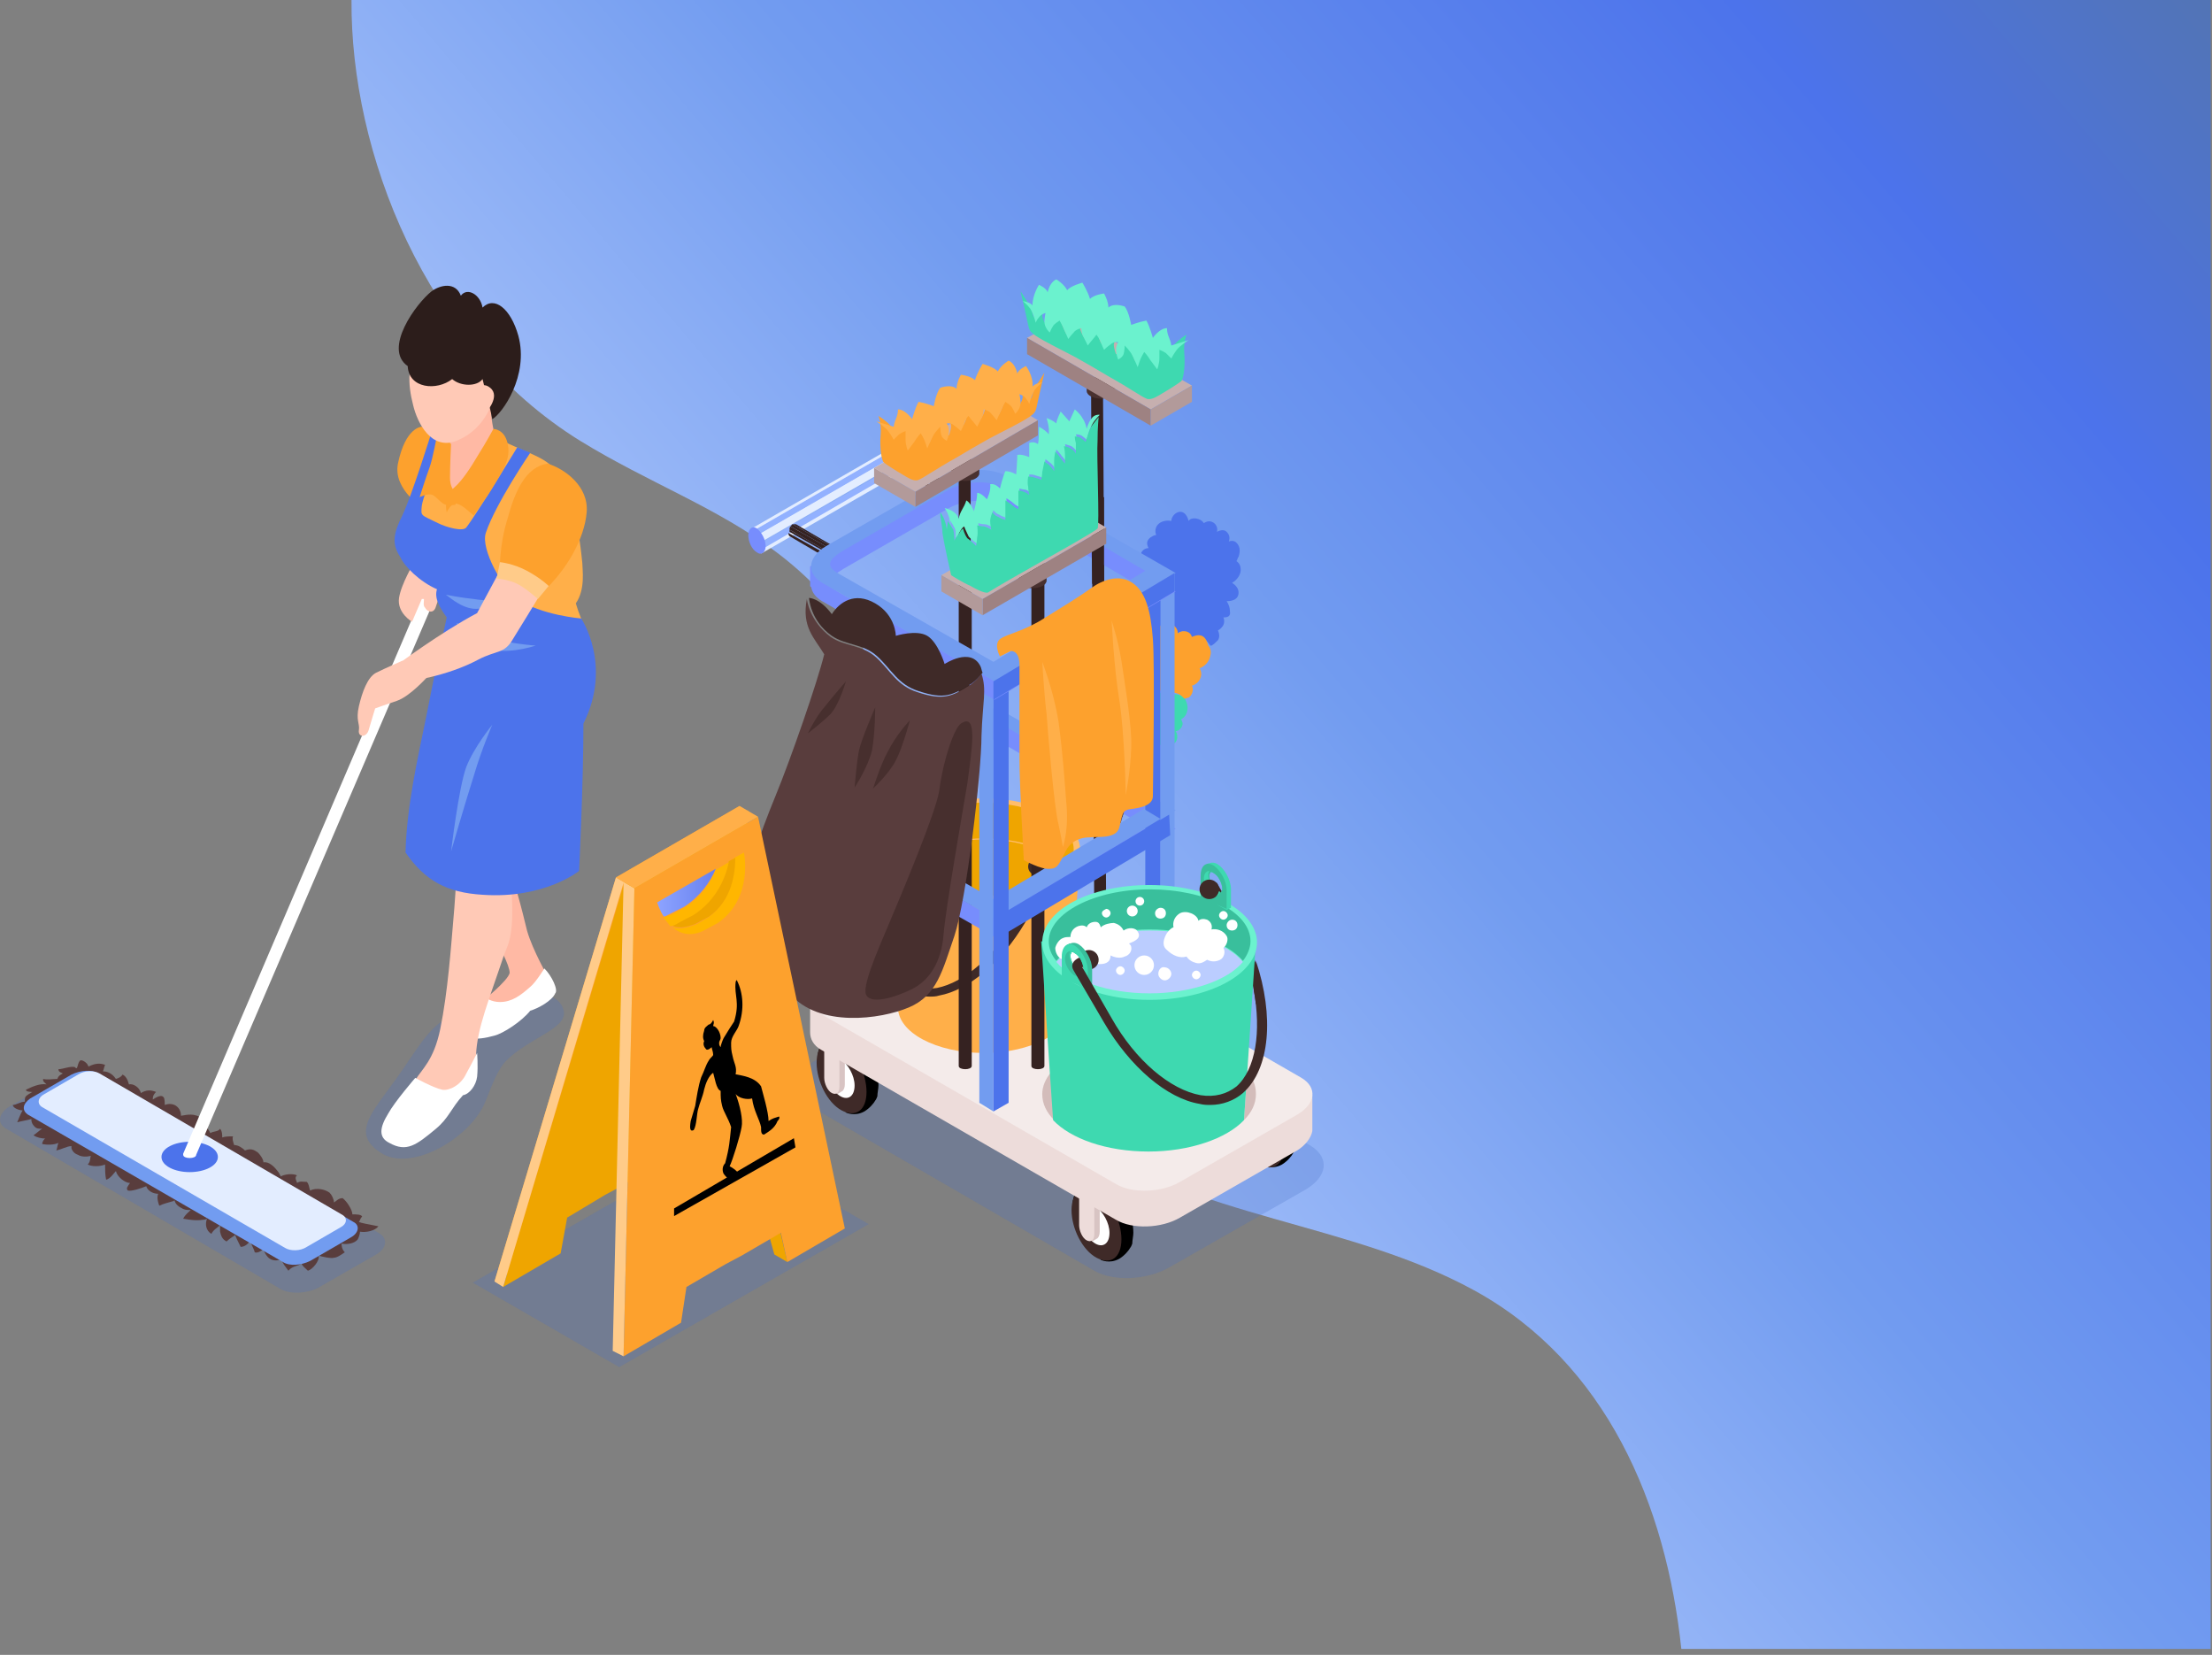 <svg width="365" height="273" viewBox="0 0 365 273" fill="none" xmlns="http://www.w3.org/2000/svg">
<rect x="0" y="0" width="365" height="273" fill="#808080" stroke="none"/>
<path d="M364.778 272.018H277.435C274.929 248.248 265.085 224.835 243.249 212.861C222.666 201.601 197.608 201.065 178.099 187.66C169.866 182.12 163.244 174.256 158.948 165.32C153.4 153.882 154.474 141.728 151.431 129.754C141.229 89.005 118.14 86.502 95.767 72.741C69.994 56.834 57.823 25.021 58.002 2.66473e-06H364.778V272.018Z" fill="url(#paint0_linear)"/>
<g opacity="0.5">
<path opacity="0.5" d="M1.051 186.212L46.334 212.663C47.944 213.557 50.629 213.378 52.419 212.484L62.084 206.944C63.874 205.871 64.053 204.263 62.442 203.369L17.16 176.918C15.549 176.025 12.864 176.203 11.074 177.097L1.409 182.637C-0.202 183.71 -0.56 185.318 1.051 186.212Z" fill="#476FC7"/>
<path opacity="0.5" d="M75.329 167.088C70.854 169.054 69.422 172.271 65.485 177.812C61.547 183.352 57.788 186.927 62.8 190.144C67.811 193.54 77.835 187.642 80.161 181.565C81.235 178.884 82.13 176.382 83.562 174.952C87.321 171.199 93.406 169.769 93.048 166.91C92.511 163.871 88.752 163.693 85.889 163.871C83.204 164.229 78.013 165.837 75.329 167.088Z" fill="#476FC7"/>
<path opacity="0.5" d="M133.319 182.28L180.571 209.625C183.613 211.412 189.162 211.233 192.921 209.088L215.472 196.22C219.052 194.076 219.41 191.037 216.367 189.071L169.116 161.727C166.073 159.939 160.525 160.118 156.766 162.263L134.214 175.131C130.635 177.276 130.277 180.493 133.319 182.28Z" fill="#476FC7"/>
<path opacity="0.5" d="M143.342 201.94L102.176 225.531L78.013 211.591L119.179 187.999L143.342 201.94Z" fill="#476FC7"/>
</g>
<path d="M187.015 203.369C187.015 200.331 185.225 196.756 182.898 195.505C182.361 195.148 181.645 194.969 181.108 194.969C180.75 194.969 179.676 194.969 178.424 195.684C177.171 196.399 176.992 198.365 176.992 198.365L181.645 207.837C181.645 207.837 183.077 208.552 184.688 207.659C185.583 207.122 186.299 206.229 186.478 205.871C186.657 205.693 186.836 205.157 186.836 205.157C186.836 204.62 187.015 203.905 187.015 203.369Z" fill="black"/>
<path d="M176.812 199.616C176.812 202.654 178.602 206.229 180.929 207.48C183.256 208.731 185.046 207.48 185.046 204.442C185.046 201.403 183.256 197.829 180.929 196.578C178.781 195.327 176.812 196.578 176.812 199.616Z" fill="#3F2A28"/>
<path d="M178.423 200.867C178.423 202.476 179.497 204.442 180.75 205.156C182.003 205.871 183.077 205.156 183.077 203.369C183.077 201.761 182.003 199.795 180.75 199.08C179.497 198.365 178.423 199.259 178.423 200.867Z" fill="white"/>
<path d="M178.781 195.327H181.466V203.191C181.466 203.727 181.287 204.084 181.108 204.263L180.213 204.799L179.318 203.905L179.497 203.727C179.139 203.191 178.781 202.476 178.781 201.761V195.327Z" fill="#D8C4C3"/>
<path d="M180.571 195.327V203.548C180.571 204.62 180.034 204.978 179.318 204.62C178.602 204.263 178.065 203.012 178.065 202.118V195.505H180.571V195.327Z" fill="#EDDCDA"/>
<path d="M144.953 179.063C144.953 176.025 143.163 172.45 140.837 171.199C140.3 170.841 139.584 170.663 139.047 170.663C138.689 170.663 137.615 170.663 136.362 171.378C135.109 172.093 134.93 174.059 134.93 174.059L139.584 183.531C139.584 183.531 141.016 184.246 142.626 183.352C143.521 182.816 144.237 181.922 144.416 181.565C144.595 181.386 144.774 180.85 144.774 180.85C144.774 180.314 144.953 179.599 144.953 179.063Z" fill="black"/>
<path d="M134.751 175.31C134.751 178.348 136.541 181.922 138.868 183.173C141.195 184.425 142.985 183.173 142.985 180.135C142.985 177.097 141.195 173.522 138.868 172.271C136.541 170.842 134.751 172.271 134.751 175.31Z" fill="#3F2A28"/>
<path d="M136.362 176.561C136.362 178.169 137.436 180.135 138.689 180.85C139.942 181.565 141.016 180.85 141.016 179.063C141.016 177.454 139.942 175.488 138.689 174.773C137.436 174.059 136.362 174.952 136.362 176.561Z" fill="white"/>
<path d="M136.72 171.02H139.405V178.884C139.405 179.42 139.226 179.778 139.047 179.956L138.152 180.493L137.257 179.599L137.436 179.42C137.078 178.884 136.72 178.169 136.72 177.454V171.02V171.02Z" fill="#D8C4C3"/>
<path d="M138.51 171.02V179.242C138.51 180.314 137.973 180.671 137.257 180.314C136.541 179.956 136.004 178.705 136.004 177.812V171.199H138.51V171.02Z" fill="#EDDCDA"/>
<path d="M213.862 187.82C213.862 184.782 212.072 181.208 209.745 179.956C209.208 179.599 208.492 179.42 207.955 179.42C207.598 179.42 206.524 179.42 205.271 180.135C204.018 180.85 203.839 182.816 203.839 182.816L208.492 192.288C208.492 192.288 209.924 193.003 211.535 192.11C212.43 191.574 213.146 190.68 213.325 190.322C213.504 190.144 213.683 189.608 213.683 189.608C213.683 189.071 213.862 188.535 213.862 187.82Z" fill="black"/>
<path d="M203.66 184.246C203.66 187.284 205.45 190.859 207.777 192.11C210.104 193.361 211.893 192.11 211.893 189.071C211.893 186.033 210.104 182.459 207.777 181.207C205.45 179.778 203.66 181.207 203.66 184.246Z" fill="#3F2A28"/>
<path d="M205.271 185.318C205.271 186.927 206.345 188.893 207.598 189.608C208.851 190.322 209.925 189.608 209.925 187.82C209.925 186.212 208.851 184.246 207.598 183.531C206.166 182.995 205.271 183.71 205.271 185.318Z" fill="white"/>
<path d="M205.629 179.778H208.314V187.642C208.314 188.178 208.135 188.535 207.956 188.714L207.061 189.25L206.166 188.356L206.345 188.178C205.987 187.642 205.629 186.927 205.629 186.212V179.778Z" fill="#D8C4C3"/>
<path d="M207.419 179.778V187.999C207.419 189.071 206.882 189.429 206.166 189.071C205.45 188.714 204.913 187.463 204.913 186.569V179.956H207.419V179.778Z" fill="#EDDCDA"/>
<path d="M141.016 164.229L155.514 155.829C158.556 154.041 163.389 153.863 166.074 155.471L209.924 180.85V180.671H216.547V186.569C216.368 187.642 215.473 188.893 214.041 189.786L194.711 200.867C191.668 202.654 186.836 202.833 184.151 201.225L135.468 173.165C134.215 172.45 133.678 171.378 133.678 170.305V164.586L141.016 164.229Z" fill="#EDDCDA"/>
<path d="M135.467 167.267L184.151 195.327C186.835 196.935 191.668 196.757 194.711 194.969L214.041 183.888C217.083 182.101 217.441 179.42 214.757 177.812L166.073 149.752C163.389 148.144 158.556 148.322 155.513 150.109L136.183 161.19C133.141 162.978 132.783 165.837 135.467 167.267Z" fill="#F4EBEA"/>
<path d="M124.013 87.199L151.576 71.292C151.934 71.113 152.292 71.113 152.65 71.292L124.192 87.735L124.013 87.199Z" fill="#E3EDFF"/>
<path d="M153.903 73.079L125.087 89.701L124.55 88.45L153.366 71.828C153.545 72.365 153.724 72.722 153.903 73.079Z" fill="#E3EDFF"/>
<path d="M153.545 75.224L125.624 91.309L125.266 90.594L153.903 74.152C153.903 74.688 153.724 75.045 153.545 75.224Z" fill="#E3EDFF"/>
<path d="M154.082 74.152L125.444 90.773L125.086 89.879L153.903 73.258C153.903 73.437 154.082 73.794 154.082 74.152Z" fill="#92B1FF"/>
<path d="M152.471 71.292C152.829 71.471 153.008 71.649 153.187 72.007L124.371 88.628L124.013 87.735L152.471 71.292Z" fill="#92B1FF"/>
<path d="M126.339 90.058C126.339 91.13 125.623 91.667 124.907 91.13C124.013 90.594 123.476 89.343 123.476 88.271C123.476 87.199 124.192 86.662 124.907 87.199C125.623 87.735 126.339 88.986 126.339 90.058Z" fill="#778DFD"/>
<path d="M138.689 90.773C135.288 88.807 131.35 86.484 131.35 86.484C131.171 86.484 130.992 86.484 130.813 86.484L138.689 90.952V90.773V90.773Z" fill="#352221"/>
<path d="M138.689 91.488L130.455 86.841C130.276 87.02 130.276 87.199 130.276 87.377L138.689 92.203V91.488V91.488Z" fill="#352221"/>
<path d="M138.689 92.739L130.098 87.913C130.098 88.092 130.098 88.271 130.277 88.45L138.51 93.275V92.739H138.689Z" fill="#352221"/>
<path d="M138.689 92.203L130.276 87.377C130.276 87.556 130.276 87.735 130.276 87.735L138.867 92.56V92.203H138.689Z" fill="#352221"/>
<path d="M138.689 90.952L130.814 86.484C130.635 86.484 130.635 86.662 130.456 86.841L138.689 91.488V90.952V90.952Z" fill="#352221"/>
<path d="M156.766 79.871C153.365 77.905 149.428 75.582 149.428 75.582C149.249 75.582 149.07 75.582 148.891 75.582L156.766 80.05V79.871Z" fill="#352221"/>
<path d="M156.766 80.586L148.533 75.939C148.354 76.118 148.354 76.296 148.354 76.475L156.766 81.301V80.586Z" fill="#352221"/>
<path d="M156.766 81.837L148.175 77.011C148.175 77.19 148.175 77.369 148.354 77.547L156.587 82.373V81.837H156.766Z" fill="#352221"/>
<path d="M156.766 81.301L148.354 76.475C148.354 76.654 148.354 76.832 148.354 76.832L156.945 81.658V81.301H156.766Z" fill="#352221"/>
<path d="M156.766 80.05L148.891 75.582C148.712 75.582 148.712 75.76 148.533 75.939L156.766 80.586V80.05Z" fill="#352221"/>
<path d="M189.136 121.135L187.416 120.641L181.274 141.938L182.995 142.433L189.136 121.135Z" fill="#593D3D"/>
<path d="M193.279 114.543C193.1 113.65 191.847 113.65 191.131 114.722C191.489 113.65 191.847 112.22 190.594 111.862C189.878 111.684 189.341 112.22 188.804 112.577C188.625 112.22 188.446 112.041 188.088 111.862C187.73 111.862 187.372 112.22 187.193 112.577C187.014 111.862 186.477 111.148 185.94 110.969C185.045 110.79 184.687 111.326 184.508 112.041C184.329 111.862 183.971 111.684 183.434 111.684C182.898 111.684 182.182 111.862 181.824 112.399C181.108 113.471 182.361 114.543 183.077 115.258C182.719 115.794 182.54 116.509 182.898 117.224C182.182 117.224 181.645 117.76 181.645 118.475C181.645 119.548 182.54 120.263 183.434 120.441C182.719 120.799 182.182 121.156 182.719 121.871C183.255 122.586 184.329 122.407 185.045 122.228C184.866 123.122 184.866 124.016 185.94 124.016C186.656 124.016 187.551 123.301 188.088 122.586C188.446 123.301 189.162 123.658 189.878 123.48C190.415 123.301 190.773 122.943 190.773 122.586C191.847 123.122 193.1 123.48 193.994 122.407C194.352 121.871 194.352 121.156 193.994 120.62C194.352 120.62 194.889 120.263 195.068 119.726C195.247 119.369 195.068 119.011 194.889 118.654C195.605 118.297 195.963 117.582 195.963 116.688C195.963 116.331 195.784 115.794 195.605 115.437C195.605 115.079 194.71 114.365 193.279 114.543Z" fill="#3ED9B0"/>
<path d="M204.017 89.522C203.659 89.165 203.122 89.165 202.764 89.343C202.943 88.807 202.943 88.271 202.407 87.735C202.049 87.377 201.512 87.377 200.796 87.735C201.154 86.662 199.901 85.411 198.648 86.305C198.111 85.411 196.5 85.233 196.142 85.948C195.426 83.267 193.278 84.696 193.278 85.948C192.562 85.769 191.489 85.948 190.952 86.662C190.594 87.198 190.594 87.735 190.773 88.271C190.415 88.271 190.236 88.45 189.878 88.628C189.162 89.165 189.162 89.701 189.52 90.416C188.983 90.416 188.446 90.773 188.267 91.309C187.909 92.024 188.267 92.739 188.625 93.275C188.446 93.454 188.267 93.633 188.088 93.811C187.73 94.347 187.909 94.884 188.088 95.42C187.73 95.42 187.193 95.599 186.835 95.777C186.119 96.492 186.298 97.564 186.656 98.279C186.119 98.279 185.582 98.637 185.403 99.173C185.045 99.888 185.403 100.603 185.761 101.318C186.298 101.675 186.835 102.033 187.014 102.569C187.372 102.211 187.73 101.854 188.267 102.033C188.983 102.033 189.341 102.569 189.699 103.105C189.878 102.926 190.236 102.748 190.594 102.748C190.952 102.748 191.131 103.105 191.31 103.462C192.026 102.926 192.741 102.926 193.636 103.462C193.994 103.82 194.173 104.177 194.173 104.714C194.531 103.999 196.142 103.82 196.5 105.25C198.111 104.535 198.827 105.25 199.722 106.501H199.901C200.259 106.322 200.617 105.965 200.975 105.607C201.333 105.071 201.154 104.356 200.975 103.999C201.333 103.82 201.691 103.462 201.87 103.105C202.049 102.748 202.049 102.211 201.87 101.854C202.586 101.854 203.122 101.675 202.943 100.782C202.943 100.245 202.764 99.709 202.407 99.173C203.48 99.173 204.375 98.816 204.375 97.743C204.375 97.028 203.838 96.492 203.301 96.135C204.017 95.777 204.733 94.884 204.733 93.99C204.733 93.454 204.554 92.918 204.017 92.56C204.196 92.382 204.196 92.024 204.375 91.845C204.733 90.773 204.554 90.058 204.017 89.522Z" fill="#4C73EB"/>
<path d="M196.679 105.071C196.321 103.82 194.71 103.999 194.352 104.535C194.352 103.999 194.173 103.641 193.816 103.284C193.1 102.748 192.205 102.748 191.489 103.284C191.31 102.926 191.131 102.748 190.773 102.569C190.415 102.569 190.057 102.569 189.878 102.926C189.52 102.39 189.162 102.033 188.446 101.854C187.909 101.854 187.372 102.033 187.193 102.39C186.835 102.033 186.298 101.496 185.94 101.139C185.403 101.139 184.866 101.496 184.687 102.033C184.329 102.748 184.508 103.462 185.045 103.999C184.687 104.356 184.329 104.714 184.329 105.428C184.329 105.786 184.687 106.322 184.866 106.501C184.329 106.501 183.793 106.679 183.435 107.216C183.077 107.931 183.614 108.824 184.15 109.539C183.614 109.539 183.256 109.539 183.077 110.075C182.898 110.611 183.077 111.148 183.256 111.505C183.256 111.505 183.256 111.505 183.077 111.505C183.435 111.505 183.792 111.684 184.15 111.862C184.329 111.148 184.687 110.611 185.582 110.79C186.119 110.969 186.656 111.684 186.835 112.399C187.014 112.041 187.193 111.684 187.73 111.684C188.088 111.684 188.267 112.041 188.446 112.399C188.983 111.862 189.699 111.505 190.236 111.684C191.489 111.862 191.131 113.471 190.773 114.543C191.489 113.471 192.921 113.471 192.921 114.365C194.352 114.007 195.068 114.901 195.426 115.258C195.605 115.258 195.963 115.08 196.142 115.08C196.679 114.722 197.037 113.828 196.679 113.114C197.932 112.756 198.648 111.326 197.932 110.254C198.827 109.897 199.543 109.182 199.722 108.109C199.901 107.573 199.722 106.858 199.364 106.501C199.006 105.071 198.29 104.356 196.679 105.071Z" fill="#FDA12D"/>
<path d="M145.311 148.68C145.669 149.037 146.027 149.216 146.385 149.573C146.922 145.463 148.354 140.995 150.859 136.705L153.544 132.058C153.186 131.701 152.649 131.522 152.291 131.522L149.607 135.99C147.28 140.101 145.848 144.39 145.311 148.68C145.311 148.68 145.311 148.501 145.311 148.68Z" fill="#3F2A28"/>
<path d="M146.385 140.101L147.638 159.403L148.175 166.552C150.859 169.233 156.229 171.199 162.314 171.199C168.579 171.199 173.948 169.233 176.454 166.552L176.991 159.403L178.244 140.101H146.385Z" fill="#FFAF49"/>
<path d="M162.314 131.701C153.544 131.701 146.385 135.454 146.385 140.101C146.385 144.748 153.544 148.501 162.314 148.501C171.084 148.501 178.244 144.748 178.244 140.101C178.065 135.454 171.084 131.701 162.314 131.701Z" fill="#FFBD69"/>
<path d="M162.314 138.314C168.579 138.314 173.948 140.28 176.096 142.96C176.812 142.067 177.17 140.995 177.17 140.101C177.17 135.812 170.368 132.416 162.135 132.416C153.902 132.416 147.101 135.812 147.101 140.101C147.101 141.173 147.459 142.067 148.174 142.96C150.68 140.28 156.05 138.314 162.314 138.314Z" fill="#EFA500"/>
<path d="M162.314 147.786C168.579 147.786 173.948 145.82 176.096 143.139C173.769 140.458 168.4 138.492 162.314 138.492C156.05 138.492 150.681 140.458 148.533 143.139C150.681 145.82 156.05 147.786 162.314 147.786Z" fill="#EFA500"/>
<path d="M162.314 158.688C154.439 158.688 148.175 162.084 148.175 166.195C148.175 170.305 154.439 173.701 162.314 173.701C170.19 173.701 176.454 170.305 176.454 166.195C176.454 162.084 170.011 158.688 162.314 158.688Z" fill="#FFAF49"/>
<path d="M171.085 144.39C171.875 144.39 172.517 143.75 172.517 142.96C172.517 142.171 171.875 141.531 171.085 141.531C170.294 141.531 169.653 142.171 169.653 142.96C169.653 143.75 170.294 144.39 171.085 144.39Z" fill="#3F2A28"/>
<path d="M174.485 140.637L173.949 140.28C173.949 140.28 173.949 140.28 173.77 140.28C173.412 140.101 173.054 140.101 172.517 140.458C171.443 140.995 170.548 142.603 170.548 144.033V146.714L171.264 147.071C171.622 146.714 174.485 145.641 174.485 144.212V141.709C174.485 141.352 174.485 141.173 174.306 140.995L174.485 140.637ZM172.696 144.569C172.517 144.748 172.338 144.748 172.159 144.748C172.159 144.569 172.159 144.39 172.159 144.212C172.159 143.318 172.696 142.246 173.412 141.709C173.591 141.531 173.77 141.531 173.949 141.531C173.949 141.709 173.949 141.888 173.949 142.067C173.949 142.96 173.412 144.033 172.696 144.569Z" fill="#FFBD69"/>
<path d="M173.232 140.816C172.159 141.352 171.264 142.96 171.264 144.39V147.071L175.022 145.463V142.246C175.201 140.816 174.306 140.101 173.232 140.816ZM172.696 144.569C172.517 144.748 172.338 144.748 172.159 144.748C172.159 144.569 172.159 144.39 172.159 144.212C172.159 143.318 172.696 142.246 173.411 141.709C173.59 141.531 173.769 141.531 173.948 141.531C173.948 141.709 173.948 141.888 173.948 142.067C173.948 142.96 173.411 144.033 172.696 144.569Z" fill="#FFAF49"/>
<path d="M173.769 141.531C173.769 141.709 173.769 141.888 173.769 142.067C173.769 142.961 173.232 144.033 172.516 144.569C172.337 144.748 172.158 144.748 171.979 144.748C172.158 145.284 172.695 145.463 173.232 145.284C173.948 144.926 174.485 143.854 174.485 142.782C174.664 141.888 174.306 141.531 173.769 141.531Z" fill="#FFBD69"/>
<path d="M153.902 128.841L153.365 128.484C153.365 128.484 153.365 128.484 153.187 128.484C152.829 128.305 152.471 128.305 151.934 128.663C150.86 129.199 149.965 130.807 149.965 132.237V134.918L150.681 135.275C151.039 134.918 153.902 133.846 153.902 132.416V129.914C153.902 129.556 153.902 129.377 153.723 129.199L153.902 128.841ZM152.113 132.594C151.934 132.773 151.755 132.773 151.576 132.773C151.576 132.594 151.576 132.416 151.576 132.237C151.576 131.343 152.113 130.271 152.829 129.735C153.008 129.556 153.187 129.556 153.365 129.556C153.365 129.735 153.365 129.914 153.365 130.092C153.365 131.165 152.829 132.237 152.113 132.594Z" fill="#FFBD69"/>
<path d="M152.649 128.841C151.576 129.377 150.681 130.986 150.681 132.416V135.097L154.439 133.488V130.271C154.618 129.02 153.723 128.305 152.649 128.841ZM152.113 132.595C151.934 132.773 151.755 132.773 151.576 132.773C151.576 132.595 151.576 132.416 151.576 132.237C151.576 131.343 152.113 130.271 152.828 129.735C153.007 129.556 153.186 129.556 153.365 129.556C153.365 129.735 153.365 129.914 153.365 130.092C153.365 131.165 152.828 132.237 152.113 132.595Z" fill="#FFAF49"/>
<path d="M153.366 129.735C153.366 129.914 153.366 130.092 153.366 130.271C153.366 131.165 152.829 132.237 152.113 132.773C151.934 132.952 151.755 132.952 151.576 132.952C151.755 133.488 152.292 133.667 152.829 133.488C153.544 133.131 154.081 132.058 154.081 130.986C154.081 130.092 153.723 129.735 153.366 129.735Z" fill="#FFBD69"/>
<path d="M167.684 151.539C164.104 157.795 159.093 162.084 154.618 162.978C152.47 163.335 150.86 162.799 149.428 161.727C146.385 159.224 145.669 153.684 146.922 147.429C146.743 145.641 146.743 144.748 146.564 143.139C143.879 151.361 144.416 159.224 148.533 162.62C149.965 163.871 151.576 164.407 153.365 164.407C153.902 164.407 154.439 164.407 154.976 164.229C159.809 163.335 165.178 158.867 169.116 152.254L173.59 144.569C173.948 143.675 173.769 143.139 172.696 142.603C172.338 143.139 172.159 144.033 172.159 144.033L167.684 151.539Z" fill="#3F2A28"/>
<path d="M153.186 133.846C153.977 133.846 154.618 133.205 154.618 132.416C154.618 131.626 153.977 130.986 153.186 130.986C152.395 130.986 151.754 131.626 151.754 132.416C151.754 133.205 152.395 133.846 153.186 133.846Z" fill="#3F2A28"/>
<path d="M182.003 63.607H180.034L180.571 151.897H182.539L182.003 63.607Z" fill="#352221"/>
<path d="M158.198 91.309V175.846C158.198 176.203 158.735 176.382 159.272 176.382C159.809 176.382 160.346 176.203 160.346 175.846V91.309H158.198Z" fill="#352221"/>
<path d="M170.19 91.309V175.846C170.19 176.203 170.727 176.382 171.264 176.382C171.801 176.382 172.338 176.203 172.338 175.846V91.309H170.19Z" fill="#352221"/>
<path d="M133.677 132.773C133.677 132.773 133.677 135.633 133.677 135.99C133.677 136.169 135.288 137.063 135.288 137.063C135.288 137.063 134.393 134.918 136.004 133.846C137.615 132.773 153.365 123.48 155.692 122.407C158.019 121.156 161.956 119.905 165.536 121.692C169.295 123.48 188.625 135.097 188.625 135.097L189.52 132.773C189.52 132.773 166.968 119.548 164.641 118.475C162.314 117.582 159.451 118.118 157.124 119.011C154.797 119.905 133.677 132.773 133.677 132.773Z" fill="#778DFD"/>
<path d="M166.252 120.799C163.567 119.19 158.735 119.369 155.692 121.156L136.362 132.237C133.319 134.024 132.961 136.705 135.646 138.314L164.104 154.578L193.994 136.705L166.252 120.799ZM138.51 136.884C136.183 135.633 136.541 134.561 139.226 132.952L156.587 122.943C159.272 121.514 163.209 121.335 165.357 122.586L188.983 136.348L163.925 151.361L138.51 136.884Z" fill="#778DFD"/>
<path d="M166.252 117.76C163.567 116.152 158.735 116.331 155.692 118.118L136.362 129.199C133.319 130.986 132.961 133.667 135.646 135.275L164.104 151.539L193.994 133.667L166.252 117.76ZM138.51 133.846C136.183 132.595 136.541 131.522 139.226 129.914L156.587 119.905C159.272 118.475 163.209 118.297 165.357 119.548L188.983 133.309L163.925 148.322L138.51 133.846Z" fill="#729CF0"/>
<path d="M163.925 183.352L161.599 181.922V110.969L163.925 112.399V183.352Z" fill="#729CF0"/>
<path d="M163.926 183.352L166.432 181.922V110.969L163.926 112.399V183.352Z" fill="#4C73EB"/>
<path d="M191.489 167.267L188.983 165.837V94.526L191.489 95.956V167.267Z" fill="#4C73EB"/>
<path d="M191.489 167.267L193.816 165.837V94.526L191.489 95.956V167.267Z" fill="#729CF0"/>
<path d="M208.492 164.765C208.134 165.122 207.597 165.48 207.239 165.658C206.703 161.012 205.092 156.007 202.407 151.361L199.364 146.178C199.722 145.82 200.259 145.641 200.796 145.641L203.66 150.646C206.166 155.292 207.955 160.118 208.492 164.765Z" fill="#3F2A28"/>
<path d="M207.239 180.493C207.239 182.101 206.523 183.531 205.271 184.782L205.807 176.918C206.881 177.99 207.239 179.242 207.239 180.493Z" fill="#D3BCBA"/>
<path d="M173.411 176.918L173.948 184.782C172.695 183.531 171.979 182.101 171.979 180.493C171.979 179.242 172.516 177.99 173.411 176.918Z" fill="#D3BCBA"/>
<path d="M207.239 155.292L205.807 176.918L205.271 184.782C202.407 187.82 196.321 189.965 189.52 189.965C182.54 189.965 176.633 187.82 173.77 184.782L173.233 176.918L171.801 155.292H207.239Z" fill="#3ED9B0"/>
<path d="M189.699 145.999C199.543 145.999 207.418 150.288 207.418 155.471C207.418 160.654 199.543 164.944 189.699 164.944C179.855 164.944 171.979 160.654 171.979 155.471C171.979 150.11 179.855 145.999 189.699 145.999Z" fill="#6BF2CE"/>
<path d="M189.699 153.327C182.719 153.327 176.812 155.471 174.307 158.51C173.412 157.437 173.054 156.365 173.054 155.293C173.054 150.646 180.571 146.714 189.699 146.714C199.006 146.714 206.344 150.467 206.344 155.293C206.344 156.365 205.808 157.616 205.092 158.51C202.586 155.471 196.5 153.327 189.699 153.327Z" fill="#39BF9C"/>
<path d="M189.699 163.871C182.719 163.871 176.812 161.727 174.307 158.688C176.812 155.65 182.719 153.505 189.699 153.505C196.679 153.505 202.586 155.65 205.092 158.688C202.586 161.727 196.501 163.871 189.699 163.871Z" fill="#BBCDFF"/>
<path d="M181.824 150.646C181.824 151.003 182.182 151.361 182.54 151.361C182.898 151.361 183.256 151.003 183.256 150.646C183.256 150.288 182.898 149.931 182.54 149.931C182.182 150.11 181.824 150.288 181.824 150.646Z" fill="white"/>
<path d="M184.15 160.118C184.15 160.475 184.508 160.833 184.866 160.833C185.224 160.833 185.582 160.475 185.582 160.118C185.582 159.761 185.224 159.403 184.866 159.403C184.508 159.403 184.15 159.761 184.15 160.118Z" fill="white"/>
<path d="M192.384 154.22C192.563 153.863 193.1 153.148 193.637 152.969C193.458 152.076 193.816 151.182 194.711 150.646C195.784 150.11 197.574 150.824 197.753 151.897C198.111 151.539 198.648 151.539 199.185 151.718C199.901 152.076 200.08 152.79 199.901 153.327C200.796 153.148 201.87 153.505 202.407 154.399C202.765 154.935 202.407 156.007 201.87 156.365C202.228 156.901 202.049 157.973 201.333 158.331C200.617 158.688 199.901 158.688 199.185 158.331C198.648 158.688 198.111 159.046 197.395 158.867C196.679 158.688 196.142 158.331 195.784 157.795C194.71 158.152 193.458 157.616 192.563 156.722C191.847 156.186 191.847 155.293 192.384 154.22Z" fill="white"/>
<path d="M175.38 154.756C175.738 154.578 176.096 154.578 176.633 154.578C176.633 153.863 176.991 153.148 177.886 152.79C178.423 152.612 178.96 152.612 179.318 152.969C179.497 152.433 180.034 152.075 180.75 152.075C181.287 152.075 181.466 152.433 181.645 152.969C182.182 152.433 183.256 152.254 183.792 152.254C184.508 152.433 185.045 152.79 185.403 153.505C186.119 152.969 187.372 152.969 187.73 153.684C188.446 154.756 187.193 155.292 186.298 155.65C186.477 155.829 186.656 156.007 186.656 156.186C186.835 156.901 186.298 157.616 185.582 157.795C184.866 158.152 183.971 157.973 183.256 157.616C183.256 158.51 182.719 159.046 181.466 159.046C181.108 159.046 180.571 158.867 180.213 158.51C179.855 159.403 179.139 160.118 177.886 160.118C177.349 160.118 176.454 159.939 176.096 159.403C175.917 159.046 175.738 158.688 175.738 158.331C175.559 158.331 175.201 158.152 175.022 158.152C174.485 157.795 174.127 157.08 174.127 156.365C174.306 155.65 174.843 154.935 175.38 154.756Z" fill="white"/>
<path d="M190.594 150.646C190.594 151.182 190.952 151.539 191.489 151.539C192.026 151.539 192.384 151.182 192.384 150.646C192.384 150.109 192.026 149.752 191.489 149.752C191.131 149.752 190.594 150.109 190.594 150.646Z" fill="white"/>
<path d="M202.407 152.612C202.407 153.148 202.765 153.505 203.302 153.505C203.839 153.505 204.197 153.148 204.197 152.612C204.197 152.076 203.839 151.718 203.302 151.718C202.765 151.718 202.407 152.254 202.407 152.612Z" fill="white"/>
<path d="M188.804 160.833C189.694 160.833 190.415 160.113 190.415 159.224C190.415 158.336 189.694 157.616 188.804 157.616C187.915 157.616 187.193 158.336 187.193 159.224C187.193 160.113 187.915 160.833 188.804 160.833Z" fill="white"/>
<path d="M191.131 160.654C191.131 161.19 191.668 161.727 192.205 161.727C192.742 161.727 193.279 161.19 193.279 160.654C193.279 160.118 192.742 159.582 192.205 159.582C191.668 159.403 191.131 159.939 191.131 160.654Z" fill="white"/>
<path d="M186.835 151.182C187.33 151.182 187.73 150.782 187.73 150.288C187.73 149.795 187.33 149.395 186.835 149.395C186.341 149.395 185.94 149.795 185.94 150.288C185.94 150.782 186.341 151.182 186.835 151.182Z" fill="white"/>
<path d="M201.154 151.003C201.154 151.361 201.512 151.718 201.87 151.718C202.228 151.718 202.586 151.361 202.586 151.003C202.586 150.646 202.228 150.288 201.87 150.288C201.512 150.288 201.154 150.646 201.154 151.003Z" fill="white"/>
<path d="M188.088 149.395C188.483 149.395 188.804 149.075 188.804 148.68C188.804 148.285 188.483 147.965 188.088 147.965C187.693 147.965 187.372 148.285 187.372 148.68C187.372 149.075 187.693 149.395 188.088 149.395Z" fill="white"/>
<path d="M196.679 160.833C196.679 161.19 197.037 161.548 197.395 161.548C197.753 161.548 198.111 161.19 198.111 160.833C198.111 160.475 197.753 160.118 197.395 160.118C197.037 160.118 196.679 160.475 196.679 160.833Z" fill="white"/>
<path d="M179.676 159.939C180.565 159.939 181.287 159.219 181.287 158.331C181.287 157.442 180.565 156.722 179.676 156.722C178.786 156.722 178.065 157.442 178.065 158.331C178.065 159.219 178.786 159.939 179.676 159.939Z" fill="#3F2A28"/>
<path d="M175.917 156.007L176.454 155.65C176.454 155.65 176.454 155.65 176.633 155.65C176.991 155.471 177.528 155.471 178.065 155.829C179.139 156.544 180.213 158.331 180.213 159.939V162.978L179.497 163.335C178.96 162.978 175.917 161.727 175.917 160.118V157.437C175.917 157.08 175.917 156.901 176.096 156.722L175.917 156.007ZM178.065 160.297C178.244 160.475 178.423 160.475 178.602 160.475C178.602 160.297 178.781 160.118 178.781 159.939C178.781 158.867 178.065 157.616 177.349 157.258C177.17 157.08 176.991 157.08 176.812 157.08C176.812 157.258 176.633 157.437 176.633 157.616C176.633 158.51 177.349 159.761 178.065 160.297Z" fill="#39BF9C"/>
<path d="M177.349 156.007C178.423 156.722 179.497 158.509 179.497 160.118V163.156L175.201 161.369V157.794C175.201 156.007 176.275 155.292 177.349 156.007ZM178.065 160.297C178.244 160.475 178.423 160.475 178.602 160.475C178.602 160.297 178.781 160.118 178.781 159.939C178.781 158.867 178.065 157.616 177.349 157.258C177.17 157.08 176.991 157.08 176.812 157.08C176.812 157.258 176.633 157.437 176.633 157.616C176.633 158.509 177.349 159.76 178.065 160.297Z" fill="#3ED9B0"/>
<path d="M176.633 156.901C176.633 157.08 176.454 157.258 176.454 157.437C176.454 158.51 177.17 159.761 177.886 160.118C178.065 160.297 178.244 160.297 178.423 160.297C178.244 161.012 177.707 161.19 177.17 160.833C176.454 160.297 175.738 159.224 175.738 158.152C175.738 157.437 176.096 156.901 176.633 156.901Z" fill="#39BF9C"/>
<path d="M198.827 142.782L199.364 142.424C199.364 142.424 199.364 142.424 199.543 142.424C199.901 142.246 200.438 142.246 200.974 142.603C202.048 143.318 203.122 145.105 203.122 146.714V149.752L202.406 150.109C201.869 149.752 198.827 148.501 198.827 146.892V144.212C198.827 143.854 198.827 143.675 199.006 143.497L198.827 142.782ZM200.974 147.071C201.153 147.25 201.332 147.25 201.511 147.25C201.511 147.071 201.69 146.892 201.69 146.714C201.69 145.641 200.974 144.39 200.259 144.033C200.08 143.854 199.901 143.854 199.722 143.854C199.722 144.033 199.543 144.212 199.543 144.39C199.543 145.284 200.08 146.535 200.974 147.071Z" fill="#3ED9B0"/>
<path d="M200.259 142.781C201.333 143.496 202.406 145.284 202.406 146.892V149.93L198.111 148.143V144.569C198.111 142.781 199.006 142.067 200.259 142.781ZM200.975 147.071C201.154 147.25 201.333 147.25 201.512 147.25C201.512 147.071 201.69 146.892 201.69 146.713C201.69 145.641 200.975 144.39 200.259 144.033C200.08 143.854 199.901 143.854 199.722 143.854C199.722 144.033 199.543 144.211 199.543 144.39C199.543 145.284 200.08 146.535 200.975 147.071Z" fill="#39BF9C"/>
<path d="M199.543 143.675C199.543 143.854 199.364 144.033 199.364 144.212C199.364 145.284 200.08 146.535 200.796 146.892C200.975 147.071 201.154 147.071 201.333 147.071C201.154 147.786 200.617 147.965 200.08 147.607C199.364 147.071 198.648 145.999 198.648 144.926C198.648 144.212 199.006 143.675 199.543 143.675Z" fill="#3ED9B0"/>
<path d="M183.434 167.982C187.372 174.952 193.099 179.778 198.111 180.671C200.438 181.029 202.407 180.493 204.017 179.242C207.239 176.382 208.134 170.127 206.881 163.335C207.06 161.369 207.06 160.297 207.239 158.509C210.282 167.624 209.566 176.382 205.091 180.314C203.659 181.565 201.691 182.28 199.722 182.28C199.185 182.28 198.648 182.28 197.932 182.101C192.563 181.207 186.477 176.024 182.182 168.697L177.17 160.118C176.633 159.224 176.991 158.51 178.065 157.973C178.423 158.51 178.602 159.582 178.602 159.582L183.434 167.982Z" fill="#3F2A28"/>
<path d="M197.932 146.714C197.932 147.607 198.648 148.322 199.543 148.322C200.438 148.322 201.154 147.607 201.154 146.714C201.154 145.82 200.438 145.105 199.543 145.105C198.648 145.105 197.932 145.82 197.932 146.714Z" fill="#3F2A28"/>
<path d="M192.92 134.382L165.536 150.646V154.22L193.099 137.778L192.92 134.382Z" fill="#4C73EB"/>
<path d="M133.677 93.454C133.677 93.454 133.677 96.314 133.677 96.671C133.677 96.85 135.288 97.743 135.288 97.743C135.288 97.743 134.393 95.599 136.004 94.526C137.615 93.454 153.365 84.16 155.692 83.088C158.019 81.837 161.956 80.586 165.536 82.373C169.295 84.16 188.625 95.777 188.625 95.777L189.52 93.454C189.52 93.454 166.968 80.228 164.641 79.156C162.314 78.262 159.451 78.799 157.124 79.692C154.797 80.586 133.677 93.454 133.677 93.454Z" fill="#778DFD"/>
<path d="M166.252 81.658C163.567 80.05 158.735 80.228 155.692 82.016L136.362 93.097C133.319 94.884 132.961 97.565 135.646 99.173L164.104 115.437L193.994 97.565L166.252 81.658ZM138.51 97.743C136.183 96.492 136.541 95.42 139.226 93.811L156.587 83.803C159.272 82.373 163.209 82.194 165.357 83.445L188.983 97.207L163.925 112.22L138.51 97.743Z" fill="#778DFD"/>
<path d="M166.252 78.62C163.567 77.011 158.735 77.19 155.692 78.977L136.362 90.058C133.319 91.845 132.961 94.526 135.646 96.135L164.104 112.399L193.994 94.526L166.252 78.62ZM138.51 94.705C136.183 93.454 136.541 92.382 139.226 90.773L156.587 80.764C159.272 79.335 163.209 79.156 165.357 80.407L188.983 94.169L163.925 109.182L138.51 94.705Z" fill="#729CF0"/>
<path d="M163.925 115.437L193.815 97.564V94.526L163.925 112.399V115.437Z" fill="#4C73EB"/>
<path d="M191.489 135.097L187.909 137.241L185.224 135.633L188.804 133.488L191.489 135.097Z" fill="#729CF0"/>
<path d="M160.167 115.08H158.198V125.446H160.167V115.08Z" fill="#352221"/>
<path d="M172.159 116.688H170.19V127.054H172.159V116.688Z" fill="#352221"/>
<path d="M160.167 74.33H158.198V93.454H160.167V74.33Z" fill="#352221"/>
<path d="M156.945 76.832V78.084C156.945 78.799 158.019 79.335 159.272 79.335C160.524 79.335 161.598 78.799 161.598 78.084V76.832H156.945Z" fill="#493130"/>
<path d="M159.272 75.582C158.019 75.582 156.945 76.118 156.945 76.832C156.945 77.547 158.019 78.084 159.272 78.084C160.524 78.084 161.598 77.547 161.598 76.832C161.598 76.118 160.524 75.582 159.272 75.582Z" fill="#472F2E"/>
<path d="M171.264 69.326L151.039 81.122L144.237 77.19L164.641 65.394L171.264 69.326Z" fill="#C6AFAF"/>
<path d="M151.039 81.122V83.624L171.264 71.828V69.326L151.039 81.122Z" fill="#9E8282"/>
<path d="M144.237 77.19V79.692L151.039 83.624V81.122L144.237 77.19Z" fill="#B29A9A"/>
<path d="M171.085 63.428C170.548 64.143 170.19 65.752 170.19 65.752C170.19 65.752 169.832 65.215 169.653 64.858C169.295 64.322 168.579 64.143 168.579 64.143C168.579 64.143 168.758 65.037 168.758 65.573C168.579 66.466 167.863 67.36 167.863 67.36C167.863 67.36 167.684 66.824 167.326 66.288C166.968 65.752 166.252 65.394 166.252 65.394C166.252 65.394 165.715 66.466 165.536 66.824C165.357 67.36 164.82 68.433 164.82 68.433C164.82 68.433 164.283 67.718 163.925 67.36C163.567 67.003 162.672 66.645 162.672 66.645C162.672 66.645 162.672 67.003 162.493 67.718C162.314 68.433 161.599 69.505 161.599 69.505C161.599 69.505 161.062 68.79 160.883 68.611C160.704 68.433 160.167 67.718 160.167 67.718C160.167 67.718 159.63 68.254 159.451 68.969C159.272 69.683 158.914 70.22 158.914 70.22C158.914 70.22 158.556 69.862 157.84 69.326C157.303 68.969 156.587 68.969 156.587 68.969C156.587 68.969 156.766 69.505 156.945 70.22C156.945 70.935 156.587 71.828 156.587 71.828C156.587 71.828 155.692 71.471 155.692 70.935C155.513 70.398 155.513 69.505 155.513 69.505C155.513 69.505 154.618 70.398 154.26 71.113C153.902 71.828 153.365 73.079 153.365 73.079C153.365 73.079 153.007 72.543 153.007 72.007C152.828 71.471 152.291 70.577 152.291 70.577C152.291 70.577 151.754 71.113 151.218 72.007C150.681 72.901 150.144 73.437 150.144 73.437C150.144 73.437 149.786 72.543 149.786 71.65C149.786 70.756 149.786 70.22 149.786 70.22C149.786 70.22 149.249 70.398 148.712 70.756C148.175 71.113 147.817 71.65 147.817 71.65C147.817 71.65 147.638 70.935 146.922 70.22C146.385 69.505 144.953 68.611 144.953 68.611C144.953 68.611 145.49 69.862 145.311 71.828C145.132 73.794 145.49 76.118 145.848 76.296C146.027 76.475 147.638 77.547 148.891 78.262C149.786 78.799 150.86 79.513 151.575 79.156C152.47 78.799 154.439 77.369 157.661 75.581C159.451 74.509 161.599 73.258 163.209 72.364C165.894 70.935 168.221 69.862 169.832 68.79C170.906 68.075 170.906 67.718 171.085 67.003C171.443 65.215 172.337 61.462 172.337 61.462C172.337 61.462 171.622 62.713 171.085 63.428Z" fill="#FDA12D"/>
<path d="M169.295 60.39C169.295 60.39 168.042 60.926 167.863 61.641C167.505 59.854 166.431 59.496 166.431 59.496C166.431 59.496 165.178 60.211 164.641 61.283C164.104 60.569 162.135 60.032 162.135 60.032C162.135 60.032 161.241 61.462 160.883 62.713C160.167 61.998 158.556 61.82 158.556 61.82C158.556 61.82 157.84 63.071 157.84 64.143C157.303 63.607 156.229 63.607 155.155 63.964C154.439 64.858 154.081 67.003 154.081 67.003C154.081 67.003 152.649 66.466 151.576 66.288C151.039 67.181 150.502 69.147 150.502 69.147C150.502 69.147 149.428 67.539 148.175 67.539C148.175 68.79 147.638 69.147 147.459 70.398L144.595 69.505C144.595 69.505 146.027 70.398 146.564 71.113C147.101 71.828 147.459 72.543 147.459 72.543C147.459 72.543 147.996 72.007 148.354 71.65C148.891 71.292 149.428 71.113 149.428 71.113C149.428 71.113 149.428 71.828 149.428 72.543C149.428 73.437 149.786 74.33 149.786 74.33C149.786 74.33 150.323 73.615 150.86 72.901C151.397 72.007 151.933 71.471 151.933 71.471C151.933 71.471 152.47 72.364 152.649 72.901C152.828 73.437 153.007 73.973 153.007 73.973C153.007 73.973 153.544 72.722 153.902 72.007C154.26 71.292 155.155 70.398 155.155 70.398C155.155 70.398 155.155 71.292 155.334 71.828C155.513 72.364 156.229 72.722 156.229 72.722C156.229 72.722 156.587 71.828 156.587 71.113C156.587 70.398 156.229 69.862 156.229 69.862C156.229 69.862 156.945 69.684 157.482 70.22C158.019 70.577 158.556 71.113 158.556 71.113C158.556 71.113 158.914 70.398 159.093 69.862C159.272 69.147 159.809 68.611 159.809 68.611C159.809 68.611 160.346 69.326 160.525 69.505C160.704 69.684 161.241 70.398 161.241 70.398C161.241 70.398 161.778 69.326 162.135 68.611C162.314 67.896 162.314 67.539 162.314 67.539C162.314 67.539 163.209 67.718 163.567 68.254C163.925 68.611 164.462 69.326 164.462 69.326C164.462 69.326 164.999 68.075 165.178 67.718C165.357 67.181 165.894 66.288 165.894 66.288C165.894 66.288 166.789 66.824 166.968 67.181C167.326 67.718 167.505 68.254 167.505 68.254C167.505 68.254 168.4 67.539 168.4 66.466C168.4 65.93 168.221 65.037 168.221 65.037C168.221 65.037 168.937 65.216 169.295 65.752C169.653 66.109 169.832 66.645 169.832 66.645C169.832 66.645 170.19 65.216 170.727 64.322C171.264 63.607 171.98 63.071 171.98 63.071C171.98 63.071 170.727 63.249 170.369 63.786C170.548 61.998 169.295 60.39 169.295 60.39Z" fill="#FFAF49"/>
<path d="M183.971 63.249V64.501C183.971 65.216 182.897 65.752 181.644 65.752C180.391 65.752 179.317 65.216 179.317 64.501V63.249H183.971Z" fill="#493130"/>
<path d="M181.465 62.177C182.718 62.177 183.792 62.713 183.792 63.428C183.792 64.143 182.718 64.679 181.465 64.679C180.213 64.679 179.139 64.143 179.139 63.428C179.139 62.713 180.213 62.177 181.465 62.177Z" fill="#472F2E"/>
<path d="M169.474 55.743L189.878 67.539L196.679 63.607L176.275 51.99L169.474 55.743Z" fill="#C6AFAF"/>
<path d="M189.878 67.539V70.22L169.474 58.424V55.743L189.878 67.539Z" fill="#9E8282"/>
<path d="M196.679 63.607V66.288L189.877 70.22V67.539L196.679 63.607Z" fill="#B29A9A"/>
<path d="M169.653 50.024C170.19 50.739 170.548 52.347 170.548 52.347C170.548 52.347 170.906 51.811 171.085 51.454C171.443 50.917 172.159 50.739 172.159 50.739C172.159 50.739 171.98 51.632 171.98 52.169C172.159 53.062 172.874 53.956 172.874 53.956C172.874 53.956 173.053 53.42 173.411 52.883C173.769 52.347 174.485 51.99 174.485 51.99C174.485 51.99 175.022 53.062 175.201 53.42C175.38 53.956 175.917 55.028 175.917 55.028C175.917 55.028 176.454 54.313 176.812 53.956C177.17 53.598 178.065 53.241 178.065 53.241C178.065 53.241 178.065 53.598 178.244 54.313C178.423 55.028 179.139 56.1 179.139 56.1C179.139 56.1 179.676 55.386 179.855 55.207C180.034 55.028 180.571 54.313 180.571 54.313C180.571 54.313 181.108 54.849 181.287 55.564C181.466 56.279 181.824 56.815 181.824 56.815C181.824 56.815 182.182 56.458 182.898 55.922C183.434 55.564 184.15 55.564 184.15 55.564C184.15 55.564 183.971 56.1 183.792 56.815C183.792 57.53 184.15 58.424 184.15 58.424C184.15 58.424 185.045 58.066 185.045 57.53C185.224 56.994 185.224 56.1 185.224 56.1C185.224 56.1 186.119 56.994 186.477 57.709C186.835 58.424 187.372 59.675 187.372 59.675C187.372 59.675 187.73 59.139 187.73 58.603C187.909 58.066 188.446 57.173 188.446 57.173C188.446 57.173 188.983 57.709 189.52 58.603C190.057 59.496 190.594 60.032 190.594 60.032C190.594 60.032 190.952 59.139 190.952 58.245C190.952 57.352 190.952 56.815 190.952 56.815C190.952 56.815 191.489 56.994 192.026 57.352C192.563 57.709 192.921 58.245 192.921 58.245C192.921 58.245 193.1 57.53 193.815 56.815C194.352 56.1 195.784 55.207 195.784 55.207C195.784 55.207 195.247 56.458 195.426 58.424C195.605 60.39 195.247 62.713 194.889 62.892C194.71 63.071 193.1 64.143 191.847 64.858C190.952 65.394 189.878 66.109 189.162 65.752C188.267 65.394 186.298 63.964 183.076 62.177C181.287 61.105 179.139 59.854 177.528 58.96C174.843 57.53 172.517 56.458 170.906 55.386C169.832 54.671 169.832 54.313 169.653 53.598C169.295 51.811 168.4 48.058 168.4 48.058C168.4 48.058 169.116 49.13 169.653 50.024Z" fill="#3ED9B0"/>
<path d="M171.443 46.986C171.443 46.986 172.695 47.522 172.874 48.237C173.232 46.449 174.306 46.092 174.306 46.092C174.306 46.092 175.559 46.807 176.096 47.879C176.633 47.164 178.602 46.628 178.602 46.628C178.602 46.628 179.497 48.058 179.855 49.309C180.571 48.594 182.182 48.415 182.182 48.415C182.182 48.415 182.897 49.666 182.897 50.739C183.434 50.203 184.508 50.203 185.582 50.56C186.298 51.454 186.656 53.598 186.656 53.598C186.656 53.598 188.088 53.062 189.162 52.883C189.699 53.777 190.236 55.743 190.236 55.743C190.236 55.743 191.31 54.135 192.562 54.135C192.562 55.386 193.099 55.743 193.278 56.994L196.142 56.1C196.142 56.1 194.71 56.994 194.173 57.709C193.636 58.424 193.278 59.139 193.278 59.139C193.278 59.139 192.741 58.603 192.384 58.245C191.847 57.888 191.31 57.709 191.31 57.709C191.31 57.709 191.31 58.424 191.31 59.139C191.31 60.032 190.952 60.926 190.952 60.926C190.952 60.926 190.415 60.211 189.878 59.496C189.341 58.603 188.804 58.066 188.804 58.066C188.804 58.066 188.267 58.96 188.088 59.496C187.909 60.032 187.73 60.569 187.73 60.569C187.73 60.569 187.193 59.318 186.835 58.603C186.477 57.888 185.582 56.994 185.582 56.994C185.582 56.994 185.582 57.888 185.403 58.424C185.224 58.96 184.508 59.318 184.508 59.318C184.508 59.318 184.15 58.424 184.15 57.709C184.15 56.994 184.508 56.458 184.508 56.458C184.508 56.458 183.792 56.279 183.255 56.815C182.718 57.173 182.182 57.709 182.182 57.709C182.182 57.709 181.824 56.994 181.645 56.458C181.466 55.922 180.929 55.207 180.929 55.207C180.929 55.207 180.392 55.922 180.213 56.1C180.034 56.279 179.497 56.994 179.497 56.994C179.497 56.994 178.96 55.922 178.602 55.207C178.423 54.492 178.423 54.135 178.423 54.135C178.423 54.135 177.528 54.313 177.17 54.849C176.812 55.207 176.275 55.922 176.275 55.922C176.275 55.922 175.738 54.671 175.559 54.313C175.38 53.777 174.843 52.883 174.843 52.883C174.843 52.883 173.948 53.42 173.769 53.777C173.411 54.313 173.232 54.849 173.232 54.849C173.232 54.849 172.337 54.135 172.337 53.062C172.337 52.526 172.516 51.632 172.516 51.632C172.516 51.632 171.801 51.811 171.443 52.347C171.085 52.705 170.906 53.241 170.906 53.241C170.906 53.241 170.548 51.811 170.011 50.917C169.474 50.203 168.758 49.666 168.758 49.666C168.758 49.666 170.011 49.845 170.369 50.381C170.369 48.594 171.443 46.986 171.443 46.986Z" fill="#6BF2CE"/>
<path d="M182.182 96.314H180.213L180.034 82.016H182.182V96.314Z" fill="#352221"/>
<path d="M182.361 123.837H180.392V135.812H182.361V123.837Z" fill="#352221"/>
<path d="M168.042 94.526V95.777C168.042 96.492 169.116 97.028 170.369 97.028C171.622 97.028 172.696 96.492 172.696 95.777V94.526H168.042Z" fill="#493130"/>
<path d="M170.37 93.275C169.117 93.275 168.043 93.811 168.043 94.526C168.043 95.241 169.117 95.777 170.37 95.777C171.623 95.777 172.697 95.241 172.697 94.526C172.876 93.99 171.802 93.275 170.37 93.275Z" fill="#472F2E"/>
<path d="M182.54 87.02L162.136 98.816L155.334 94.884L175.738 83.088L182.54 87.02Z" fill="#C6AFAF"/>
<path d="M162.136 98.816V101.496L182.54 89.701V87.02L162.136 98.816Z" fill="#9E8282"/>
<path d="M155.334 94.884V97.564L162.136 101.496V98.816L155.334 94.884Z" fill="#B29A9A"/>
<path d="M156.587 85.59C156.587 85.59 157.124 86.305 157.482 87.02C157.84 87.556 157.661 88.807 157.661 88.807C157.661 88.807 158.198 88.092 158.377 87.735C158.735 87.02 159.093 86.841 159.093 86.841C159.093 86.841 159.451 87.735 159.809 88.45C159.988 88.807 161.241 89.701 161.241 89.701C161.241 89.701 161.241 88.628 161.42 88.271C161.599 87.556 161.42 86.305 161.42 86.305C161.42 86.305 161.957 86.484 162.493 86.484C163.03 86.484 163.746 87.02 163.746 87.02C163.746 87.02 163.567 86.305 163.567 85.59C163.567 85.054 163.925 84.16 163.925 84.16C163.925 84.16 164.283 84.696 164.82 84.875C165.357 85.233 166.073 85.411 166.073 85.411C166.073 85.411 166.073 84.339 166.073 83.803C166.073 83.088 166.073 82.194 166.073 82.194C166.073 82.194 166.968 82.73 167.326 83.088C167.684 83.445 168.221 83.624 168.221 83.624C168.221 83.624 168.221 82.73 168.221 82.194C168.221 81.479 168.221 80.586 168.221 80.586C168.221 80.586 168.758 80.764 169.116 80.764C169.832 80.943 170.011 81.301 170.011 81.301C170.011 81.301 169.832 80.407 169.832 79.871C169.832 79.335 169.832 78.262 169.832 78.262C169.832 78.262 170.548 78.262 170.906 78.441C171.622 78.62 171.98 78.799 171.98 78.799C171.98 78.799 171.98 78.084 172.159 77.547C172.338 76.832 172.516 75.76 172.516 75.76C172.516 75.76 173.053 76.118 173.232 76.296C173.769 76.654 174.127 77.369 174.127 77.369C174.127 77.369 174.127 76.296 174.127 75.582C174.127 74.867 174.306 74.152 174.306 74.152C174.306 74.152 174.843 74.688 175.201 75.224C175.559 75.582 175.917 76.118 175.917 76.118C175.917 76.118 175.738 75.403 175.917 74.867C175.917 73.973 175.738 73.258 175.738 73.258C175.738 73.258 176.275 73.437 176.812 73.615C177.349 73.973 177.707 74.509 177.707 74.509C177.707 74.509 177.886 73.437 177.707 72.722C177.707 72.007 177.528 71.65 177.528 71.65C177.528 71.65 178.065 71.65 178.423 71.828C178.96 72.186 179.318 72.543 179.318 72.543C179.318 72.543 179.676 70.756 180.213 70.041C180.571 69.326 181.466 68.433 181.466 68.433C181.466 68.433 180.571 68.254 180.034 69.147C179.497 69.862 179.318 70.756 179.318 70.756C179.318 70.756 179.139 69.684 178.602 68.969C178.244 68.254 177.349 67.539 177.349 67.539L176.454 69.505L175.022 67.896C175.022 67.896 174.306 69.326 174.306 69.862C173.769 69.326 172.695 68.969 172.695 68.969C172.695 68.969 173.232 70.577 173.053 71.65C172.516 70.935 171.443 70.398 171.443 70.398C171.443 70.398 171.443 72.901 171.264 73.258C170.548 72.722 169.832 73.079 169.832 73.079V75.403C169.832 75.403 168.579 74.867 167.863 75.045C167.863 75.939 167.684 78.262 167.684 78.262C167.684 78.262 166.789 77.726 165.894 77.726C165.536 78.441 164.999 80.586 164.999 80.586C164.999 80.586 164.283 79.692 163.388 79.871C163.567 80.943 162.851 82.373 162.851 82.373C162.851 82.373 161.957 81.301 161.241 81.301C161.241 82.552 160.704 84.339 160.704 84.339C160.704 84.339 160.167 82.909 159.451 82.552C159.093 83.803 158.377 84.339 158.198 85.59C158.019 84.875 157.303 84.16 155.871 83.803C156.587 84.696 156.945 86.662 156.945 86.662L156.587 85.59Z" fill="#6BF2CE"/>
<path d="M156.945 94.884C156.945 94.884 158.556 95.956 160.167 96.671C161.062 97.207 162.494 97.922 163.03 97.743C164.104 97.028 169.116 94.169 171.98 92.56C174.843 90.952 180.571 87.735 181.108 87.199C181.466 86.662 180.929 75.045 181.108 72.722C181.108 70.398 181.287 68.79 181.287 68.79C181.287 68.79 180.571 69.684 180.034 70.398C179.676 71.113 179.139 72.901 179.139 72.901C179.139 72.901 178.781 72.543 178.244 72.186C177.886 72.007 177.349 72.007 177.349 72.007C177.349 72.007 177.349 72.543 177.528 73.079C177.528 73.794 177.528 74.867 177.528 74.867C177.528 74.867 177.349 74.33 176.633 73.973C176.096 73.615 175.559 73.615 175.559 73.615C175.559 73.615 175.738 74.33 175.738 75.224C175.738 75.76 175.738 76.475 175.738 76.475C175.738 76.475 175.38 76.118 175.022 75.582C174.664 75.045 174.127 74.509 174.127 74.509C174.127 74.509 173.948 75.403 173.948 75.939C173.948 76.654 173.948 77.726 173.948 77.726C173.948 77.726 173.59 77.19 173.054 76.654C172.696 76.475 172.338 76.118 172.338 76.118C172.338 76.118 172.159 77.011 171.98 77.905C171.98 78.441 171.801 79.156 171.801 79.156C171.801 79.156 171.443 78.977 170.727 78.799C170.369 78.62 169.653 78.62 169.653 78.62C169.653 78.62 169.474 79.692 169.653 80.228C169.653 80.764 169.832 81.658 169.832 81.658C169.832 81.658 169.474 81.301 168.937 81.122C168.579 80.943 168.042 80.943 168.042 80.943C168.042 80.943 168.042 81.837 168.042 82.552C168.042 83.088 168.042 83.981 168.042 83.981C168.042 83.981 167.505 83.803 167.147 83.445C166.789 83.088 165.894 82.552 165.894 82.552C165.894 82.552 165.894 83.445 165.894 84.16C165.894 84.875 165.894 85.769 165.894 85.769C165.894 85.769 165.178 85.59 164.641 85.233C164.104 85.054 163.746 84.518 163.746 84.518C163.746 84.518 163.388 85.411 163.388 85.948C163.388 86.484 163.567 87.377 163.567 87.377C163.567 87.377 162.673 86.841 162.315 86.841C161.778 86.841 161.241 86.662 161.241 86.662C161.241 86.662 161.42 87.913 161.241 88.628C161.241 88.986 161.062 90.058 161.062 90.058C161.062 90.058 159.988 88.986 159.63 88.807C159.093 88.092 158.914 87.199 158.914 87.199C158.914 87.199 158.556 87.377 158.198 88.092C157.84 88.45 157.482 89.165 157.482 89.165C157.482 89.165 157.482 88.092 157.303 87.377C156.945 86.841 156.408 85.948 156.408 85.948L156.229 87.377C156.229 87.377 156.05 85.59 155.155 84.518C155.155 85.59 155.513 86.841 155.513 87.913C155.871 90.237 156.945 94.884 156.945 94.884Z" fill="#3ED9B0"/>
<path d="M161.957 111.147C161.42 111.862 160.704 112.577 160.167 112.935C157.124 114.901 155.692 115.616 151.397 114.186C147.996 113.113 146.922 110.611 144.595 108.467C142.268 106.322 139.405 106.679 137.078 105.071C133.498 102.39 133.14 98.815 133.14 98.815C132.245 103.462 134.393 105.25 136.004 107.93C134.93 112.398 130.456 125.267 127.95 131.343C125.444 137.42 122.401 145.999 122.759 148.858C123.296 151.718 125.623 158.152 130.277 163.871C135.109 169.59 145.311 168.16 149.965 166.194C154.618 164.229 155.513 160.118 157.482 154.399C159.451 148.501 161.957 127.59 161.957 121.335C162.136 115.794 162.851 113.828 161.957 111.147Z" fill="#593D3D"/>
<path d="M137.257 104.892C139.584 106.501 142.448 106.143 144.774 108.288C147.101 110.433 148.175 112.935 151.576 114.007C155.871 115.437 157.124 114.722 160.346 112.756C160.883 112.399 161.599 111.684 162.136 110.969C161.957 110.611 161.957 110.254 161.778 109.897C160.167 106.68 155.871 109.539 155.871 109.539C155.871 109.539 154.797 105.965 153.008 104.892C151.218 103.82 147.817 104.892 147.817 104.892C147.817 104.892 147.817 101.497 144.416 99.531C141.016 97.565 138.51 99.352 137.257 101.318C135.288 98.637 133.499 98.637 133.499 98.637C133.499 98.637 133.678 102.39 137.257 104.892Z" fill="#3F2A28"/>
<path d="M158.556 119.369C157.482 120.084 155.692 125.088 154.976 130.45C154.439 134.024 148.712 147.607 146.743 152.254C144.774 156.901 142.09 162.978 142.984 164.229C143.879 165.659 147.638 164.586 150.502 163.156C153.365 161.727 155.334 158.688 155.692 154.22C156.05 149.752 158.914 133.488 159.63 129.199C160.346 123.658 161.42 117.403 158.556 119.369Z" fill="#472F2E"/>
<path d="M139.584 112.399C139.584 112.399 137.257 115.08 136.004 116.688C134.572 118.297 133.319 120.977 133.319 120.977C133.319 120.977 135.646 119.19 137.078 117.76C138.51 116.152 139.584 112.399 139.584 112.399Z" fill="#472F2E"/>
<path d="M144.416 116.688C144.416 116.688 142.09 122.05 141.732 123.837C141.374 125.624 141.016 129.914 141.016 129.914C141.016 129.914 143.163 126.697 143.879 123.837C144.416 120.977 144.416 116.688 144.416 116.688Z" fill="#472F2E"/>
<path d="M150.144 118.833C150.144 118.833 147.996 120.977 146.385 124.194C145.311 126.16 144.059 130.092 144.059 130.092C144.059 130.092 146.743 127.59 147.817 125.446C148.891 123.48 150.144 118.833 150.144 118.833Z" fill="#472F2E"/>
<path d="M186.477 127.59H185.403L183.435 134.203L185.224 134.739L187.014 128.663L186.477 127.59Z" fill="#593D3D"/>
<path d="M166.789 107.394C166.789 107.394 168.221 107.216 168.221 109.718C168.221 112.22 168.221 120.977 168.221 125.267C168.221 129.556 168.937 141.888 168.937 141.888C168.937 141.888 171.801 143.497 173.232 143.318C174.664 143.318 174.843 142.246 175.917 140.28C176.991 138.314 178.96 138.135 179.855 138.135C180.929 137.956 184.15 138.492 184.687 136.526C185.224 134.56 185.045 133.667 186.477 133.488C187.909 133.309 190.236 132.952 190.236 131.343C190.236 129.735 190.594 110.254 190.236 105.428C189.878 100.603 188.983 97.564 186.835 96.135C184.687 94.705 182.003 95.599 180.034 97.028C178.065 98.458 174.843 100.424 172.517 101.854C168.937 104.177 166.252 104.535 164.999 105.428C163.925 106.322 164.999 108.288 164.999 108.288L166.789 107.394Z" fill="#FDA12D"/>
<path d="M171.979 109.182C171.979 109.182 172.337 115.08 172.695 117.76C172.874 120.441 173.948 133.309 174.664 135.99C175.201 138.492 175.38 139.743 175.38 139.743C175.38 139.743 176.454 136.884 175.917 132.058C175.738 129.556 175.38 124.373 174.664 119.011C173.769 113.65 171.979 109.182 171.979 109.182Z" fill="#FFAF49"/>
<path d="M183.435 102.39C183.435 102.39 183.793 110.075 184.687 115.437C185.582 120.977 185.761 131.165 185.761 131.165C185.761 131.165 186.835 125.624 186.656 121.692C186.477 117.939 185.582 112.577 185.045 109.003C184.508 105.607 183.435 102.39 183.435 102.39Z" fill="#FFAF49"/>
<path d="M129.919 208.195L127.771 206.944L126.876 203.727L128.666 202.833L129.919 208.195Z" fill="#EFA500"/>
<path d="M101.639 144.748L122.043 132.952L118.106 190.501L108.62 195.863L107.546 191.037L101.102 194.79L98.418 196.399L92.153 199.973L91.079 206.05L81.593 211.412L101.639 144.748Z" fill="#FDA12D"/>
<path d="M103.071 145.463L123.475 133.667L119.538 191.216L110.052 196.756L108.978 191.931L102.534 195.684L99.85 197.114L93.585 200.867L92.511 206.765L83.025 212.305L103.071 145.463Z" fill="#EFA500"/>
<path d="M104.682 146.535L125.086 134.739L139.405 202.654L129.918 208.195L128.845 203.369L122.401 207.123L119.716 208.552L113.273 212.305L112.378 218.203L102.892 223.744L104.682 146.535Z" fill="#FDA12D"/>
<path d="M104.682 146.535L101.639 144.748L81.593 211.412L83.025 212.305L102.892 145.641L101.102 222.85L102.892 223.744L104.682 146.535Z" fill="#FFCB89"/>
<path d="M122.043 132.952L125.086 134.739L104.682 146.535L101.639 144.748L122.043 132.952Z" fill="#FFAF49"/>
<path d="M122.759 140.637L121.148 141.531C121.148 144.033 120.79 148.501 116.853 151.36C116.495 151.539 114.884 152.612 114.526 152.612C113.094 153.148 112.02 153.326 110.946 152.969C112.199 154.041 113.989 154.578 116.137 153.505C116.495 153.326 118.106 152.433 118.464 152.254C124.37 148.143 122.759 140.637 122.759 140.637Z" fill="#FFB600"/>
<path d="M121.327 141.531L120.253 142.067C119.716 144.569 118.284 148.322 114.347 150.824C113.989 151.003 112.199 152.075 111.841 152.075C111.483 152.254 111.125 152.433 110.767 152.433C110.946 152.612 110.946 152.612 111.125 152.79C112.02 153.148 113.273 152.969 114.705 152.433C115.063 152.254 116.674 151.36 117.031 151.182C120.79 148.501 121.327 144.033 121.327 141.531Z" fill="#EFA500"/>
<path d="M114.347 151.003C118.284 148.501 119.716 144.748 120.253 142.246L118.105 143.497C117.21 145.641 115.779 147.965 112.915 149.752C112.557 149.931 110.767 151.003 110.409 151.003C110.051 151.182 109.872 151.182 109.514 151.36C109.872 151.897 110.23 152.254 110.588 152.79C110.946 152.79 111.304 152.612 111.662 152.433C112.199 152.075 113.989 151.182 114.347 151.003Z" fill="#FFB600"/>
<path d="M109.514 151.182C109.872 151.182 110.051 151.003 110.409 150.824C110.767 150.646 112.557 149.752 112.915 149.573C115.6 147.786 117.211 145.463 118.105 143.318L108.44 148.858C108.44 148.858 108.798 150.109 109.514 151.182Z" fill="url(#paint1_linear)"/>
<path d="M128.549 184.186C127.807 184.435 127.56 184.435 126.819 184.933C126.819 183.44 125.831 180.207 125.584 179.212C124.596 177.72 122.619 177.471 121.384 177.223C121.631 175.979 121.137 175.482 120.89 174.238C120.643 173.243 120.643 172.995 120.643 172C120.643 171.005 121.631 170.01 121.878 169.264C122.867 166.528 122.619 163.792 121.631 161.803C121.631 161.554 121.384 161.803 121.384 162.051C121.137 164.29 122.125 165.285 121.137 168.518C120.643 169.264 120.149 170.01 119.408 171.254C119.161 171.751 118.914 172.497 118.914 172.746C118.667 172.497 118.667 172.248 118.667 172C118.667 171.751 118.914 171.502 118.914 171.254C118.914 170.259 118.173 169.264 117.679 169.264C117.679 169.015 117.926 168.767 117.679 168.269C117.432 168.767 117.184 169.015 116.937 169.015C116.69 169.264 116.196 169.513 116.196 170.01C115.949 170.756 115.949 171.254 116.196 171.751C115.949 172.248 116.196 172.746 116.443 172.995C116.69 173.492 117.432 172.746 117.432 172.746C117.432 172.995 117.679 173.492 117.679 173.989C117.679 174.238 117.184 174.487 116.937 174.984C116.443 175.73 116.196 176.725 115.702 177.72C115.208 179.212 114.961 180.953 114.714 182.445C114.467 183.192 114.22 184.186 113.973 184.933C113.726 186.425 113.973 186.674 114.467 186.425C114.961 185.679 114.961 183.689 115.208 182.943C115.455 181.948 115.949 180.953 116.196 179.71C116.443 178.715 116.937 177.471 117.679 176.974C117.926 177.72 118.173 179.71 118.914 179.958C118.914 180.953 118.914 181.451 119.161 182.445C119.408 183.44 120.149 184.435 120.643 185.927C120.396 188.166 120.396 189.161 119.655 191.896C119.161 192.394 119.161 193.14 119.408 193.637C120.149 194.632 120.643 194.881 121.631 194.135C121.878 194.135 121.878 193.637 121.878 193.637C121.631 193.14 120.89 192.643 120.396 192.394C120.89 191.399 122.125 187.42 122.372 185.927C122.619 184.684 122.125 182.445 121.384 180.456C121.878 181.202 123.361 181.451 124.102 181.202C124.349 183.192 125.337 184.684 125.584 185.927C125.584 186.674 125.584 187.171 126.078 187.171C126.819 186.674 127.807 186.176 128.301 184.933C128.796 184.435 128.549 184.186 128.549 184.186Z" fill="black"/>
<path d="M111.231 200.613L131.255 189.279L131.001 187.768L111.231 199.354V200.613Z" fill="black"/>
<path d="M59.221 201.582C59.399 201.403 59.399 201.046 59.757 200.689C59.578 200.331 58.862 200.331 58.147 200.331C58.147 199.616 57.252 198.186 56.536 197.65C55.82 197.65 55.462 198.186 55.104 198.365C55.104 197.829 54.746 197.114 54.388 196.757C53.672 196.22 52.24 195.863 51.166 196.399C50.987 195.863 50.987 195.327 50.629 194.969C49.913 194.969 49.555 194.791 49.018 195.148C49.018 194.969 48.481 194.254 49.018 193.897C48.303 193.54 46.871 193.718 46.334 194.076C46.155 193.718 45.976 193.361 45.797 193.182C45.26 192.467 44.365 191.574 43.47 191.752C43.47 191.216 42.933 190.501 42.575 190.144C41.859 189.608 41.322 189.429 40.427 189.786C40.069 189.429 39.353 188.893 38.638 188.893C38.459 188.357 38.279 187.82 38.459 187.463C37.743 187.463 37.206 187.463 36.669 187.642C36.669 187.284 36.669 186.569 36.311 186.212C35.953 186.748 35.237 186.569 34.7 186.927C34.342 186.033 33.447 185.318 32.552 185.497C32.731 185.318 32.552 184.603 32.91 184.246C31.657 183.531 30.225 184.067 29.867 184.067C29.867 182.637 28.614 181.744 27.183 182.28C27.183 181.922 27.183 181.208 27.004 181.029C26.646 180.493 25.751 181.029 25.214 181.386C25.214 181.029 25.214 180.671 25.751 180.135C24.856 179.778 24.14 179.778 23.245 180.314C23.066 179.42 21.992 178.705 21.276 178.884C21.097 178.169 20.739 177.454 20.202 177.276C20.023 177.633 19.665 177.812 19.128 177.991C18.412 176.918 17.517 176.739 16.981 176.739C17.16 176.382 17.16 176.025 17.338 175.667C16.444 175.31 15.549 175.488 14.833 175.846C14.833 175.846 14.654 175.846 14.654 176.025C14.654 175.846 14.475 175.846 14.475 175.667C14.296 175.31 13.58 174.774 13.222 174.952C12.864 175.31 12.864 175.846 12.685 176.203C12.506 176.203 12.506 176.203 12.327 176.025C11.611 175.846 10.358 176.382 9.642 176.382C9.642 176.918 10.179 176.918 10.358 177.097C10 177.276 9.642 177.454 9.463 177.991C8.747 177.991 7.852 178.169 7.137 177.991C6.958 178.348 7.494 178.705 7.673 178.884C6.6 178.705 5.347 179.242 4.273 179.778C4.273 180.135 5.168 180.135 5.347 180.135C4.989 180.314 4.452 180.671 4.273 180.85C4.094 181.029 4.094 181.386 4.094 181.744C3.378 181.744 2.662 182.28 2.125 182.28C2.125 182.816 3.199 183.174 3.736 183.174C3.378 183.71 3.02 184.782 2.841 185.14C3.378 184.961 4.631 184.782 5.168 184.603C5.168 185.14 5.347 185.497 5.705 185.854C6.063 186.212 6.421 186.212 6.958 186.212C6.6 186.391 6.063 186.927 5.526 187.284C6.063 187.642 6.779 187.82 7.494 187.82C7.316 187.82 6.958 188.357 6.958 188.714C7.673 188.893 8.926 188.893 9.642 188.535C9.463 188.893 9.463 189.429 9.284 189.786C10.179 189.608 11.074 189.071 11.79 189.071C11.79 189.25 11.79 189.25 11.79 189.429C11.969 189.965 12.327 190.323 12.864 190.501C13.401 190.859 14.296 190.859 15.012 190.68C14.833 190.859 15.012 191.574 14.475 192.11C15.191 192.467 16.444 192.467 17.338 192.11C17.338 192.825 17.338 193.897 17.517 194.612C18.233 194.433 18.77 193.54 19.128 193.182C19.307 194.076 20.56 195.148 21.455 195.148C21.097 195.684 20.739 196.042 21.097 196.399C21.634 196.578 23.245 196.042 24.14 195.684C24.319 196.399 25.214 196.935 26.109 196.935C25.93 197.293 25.93 198.008 26.288 198.901C27.004 198.544 27.898 198.365 28.435 198.186C28.614 198.186 28.793 198.008 28.793 198.008C28.972 198.723 29.509 199.08 30.225 199.437C30.583 199.616 31.12 199.616 31.478 199.616C31.12 199.974 30.583 200.331 30.225 201.046C31.299 201.225 32.373 201.403 33.447 201.225C33.626 201.225 33.805 201.225 34.163 201.046C33.805 201.94 33.984 203.012 34.879 203.548C35.237 202.833 35.953 202.476 36.311 202.118C36.311 202.476 36.311 202.833 36.311 203.191C36.49 203.906 36.669 204.442 37.385 204.799C37.922 204.263 38.638 203.906 38.816 203.727C38.816 203.906 39.353 204.978 39.711 205.693C40.427 205.693 40.964 205.157 41.322 204.62C41.322 205.157 41.859 205.872 42.038 206.586C42.396 206.765 43.112 206.408 43.47 206.05C43.649 206.765 44.186 207.48 44.544 207.659C45.081 208.016 45.976 208.016 46.513 207.659C46.513 208.374 47.229 209.089 47.587 209.625C48.303 208.731 49.376 208.91 49.734 208.374C49.913 208.91 50.271 209.089 50.808 209.625C51.524 209.446 52.777 208.016 52.598 207.123C52.956 207.301 54.746 207.659 55.104 207.48C55.641 207.48 56.357 206.944 56.894 206.586C56.357 206.05 56.357 205.335 56.357 205.157C57.252 205.335 58.505 205.157 59.041 204.442C59.221 204.084 59.399 203.548 59.399 203.191C60.473 203.369 61.905 203.012 62.442 202.297C60.652 201.94 59.578 201.761 59.221 201.582Z" fill="#593D3D"/>
<path d="M4.631 183.888L46.692 208.195C47.766 208.91 49.734 208.731 51.166 208.016L57.968 204.084C59.22 203.369 59.399 202.118 58.325 201.582L16.265 177.097C15.191 176.382 13.222 176.561 11.79 177.276L4.989 181.208C3.736 182.101 3.557 183.174 4.631 183.888Z" fill="#729CF0"/>
<path d="M6.958 182.637L47.05 205.872C47.944 206.408 49.555 206.408 50.629 205.693L56.178 202.476C57.252 201.94 57.431 200.867 56.357 200.331L16.444 177.097C15.549 176.561 13.938 176.561 12.864 177.276L7.315 180.493C6.242 181.029 6.063 182.101 6.958 182.637Z" fill="#E3EDFF"/>
<path d="M31.299 188.357C28.793 188.357 26.645 189.429 26.645 190.859C26.645 192.288 28.793 193.361 31.299 193.361C33.805 193.361 35.953 192.288 35.953 190.859C35.953 189.429 33.805 188.357 31.299 188.357Z" fill="#4C73EB"/>
<path d="M75.329 90.416L73.36 89.522L30.225 190.323C30.225 190.323 30.225 190.323 30.225 190.501C30.225 190.859 30.762 191.037 31.299 191.037C31.836 191.037 32.373 190.859 32.373 190.501L75.329 90.416Z" fill="white"/>
<path d="M74.792 92.739H68.349C68.349 92.739 66.201 96.314 65.843 98.637C65.485 101.139 67.991 102.569 67.991 102.569L69.602 98.816C69.602 98.816 69.781 98.816 69.96 98.816C69.96 99.352 69.781 99.888 70.138 100.245C70.496 100.96 71.57 101.318 71.928 100.067C72.107 99.531 72.286 98.994 72.465 98.458C72.823 98.279 73.36 98.101 73.718 97.743C75.15 96.85 74.792 92.739 74.792 92.739Z" fill="#FFC9B6"/>
<path d="M69.601 70.398C69.601 70.398 66.916 70.398 65.664 76.475C64.769 80.943 70.317 84.16 70.317 84.16L75.687 73.615L69.601 70.398Z" fill="#FDA12D"/>
<path d="M68.348 129.378C68.348 129.378 67.453 135.097 70.675 140.458C72.465 143.318 75.865 147.965 79.624 152.433C82.488 155.65 84.099 159.403 84.099 160.476C83.92 161.727 79.445 165.301 79.445 165.301L81.235 167.982L90.542 161.369C90.542 161.369 87.857 156.722 86.963 153.505C86.068 149.931 84.994 145.105 83.025 141.173C79.266 133.667 77.476 129.556 77.476 129.556H68.348V129.378Z" fill="#FFB9A4"/>
<path d="M89.826 159.761C89.826 159.761 88.394 162.084 87.499 162.799C85.889 164.229 84.457 165.301 82.488 165.301C81.056 165.301 80.161 164.586 80.161 164.586C80.161 164.586 73.718 168.697 75.508 170.127C76.94 171.378 78.371 171.735 81.593 170.842C83.025 170.484 86.068 168.518 87.499 166.731C88.752 166.373 91.079 165.122 91.616 163.871C92.153 163.335 91.079 161.012 89.826 159.761Z" fill="white"/>
<path d="M86.784 116.688C84.457 114.365 80.519 116.688 78.729 119.011C75.508 122.943 76.224 129.377 75.866 134.024C75.508 139.922 75.329 145.999 74.792 151.897C74.434 156.007 73.897 163.693 72.644 169.769C71.57 174.952 69.601 176.382 68.527 178.169C67.632 179.42 73.718 182.28 74.613 181.208C75.508 180.314 78.55 177.276 78.55 174.059C78.729 169.59 80.698 164.944 83.204 157.437C83.741 156.007 84.815 154.578 84.457 147.786C84.278 146.178 84.278 142.961 84.815 141.531C85.173 140.28 86.605 139.029 87.141 137.778C87.678 136.526 88.215 135.275 88.573 134.024C90.005 128.484 90.9 120.62 86.784 116.688Z" fill="#FFC9B6"/>
<path d="M71.391 73.258C74.434 69.326 76.045 68.969 79.803 71.113C84.457 73.794 88.574 74.867 90.542 76.475C93.943 79.335 95.375 85.59 96.091 92.918C96.091 93.99 96.628 97.207 95.017 99.531C95.912 102.748 97.344 103.999 96.27 107.394C90.9 110.433 79.803 111.863 75.687 104.356C75.508 103.82 76.045 102.211 76.403 101.854C75.508 101.318 74.971 100.245 74.971 99.173C73.36 98.279 72.107 97.028 71.749 94.884C68.528 94.169 65.306 92.382 66.201 88.628C66.738 86.841 69.243 82.552 69.601 80.407C70.317 76.118 70.496 74.33 71.391 73.258Z" fill="#FFAF49"/>
<path d="M73.539 73.794C74.434 73.615 75.508 70.756 75.866 68.969C76.045 67.896 80.877 64.679 80.877 64.858C80.877 68.611 81.414 72.901 83.204 74.867C80.698 77.547 78.371 82.731 74.076 81.837C71.749 81.479 71.749 78.62 73.539 73.794Z" fill="#FFB9A4"/>
<path d="M77.835 98.458C77.835 98.458 82.13 97.028 84.278 97.386C86.605 97.743 88.573 98.458 88.573 98.458C88.573 98.458 85.352 98.994 83.204 98.994C81.056 98.994 77.835 98.458 77.835 98.458Z" fill="#4C73EB"/>
<path d="M79.624 103.641C79.982 103.641 84.636 103.463 87.141 103.284C89.647 103.105 90.721 102.926 90.721 102.926C90.721 102.926 88.573 104.535 85.71 104.535C82.667 104.535 79.624 103.641 79.624 103.641Z" fill="#4C73EB"/>
<path d="M72.107 97.207C71.57 98.816 72.823 100.603 73.718 101.854C73.002 105.071 71.57 111.863 70.317 118.297C68.885 125.267 67.096 133.131 66.916 140.637C70.138 145.284 73.718 147.25 79.624 147.607C89.826 148.322 95.554 143.675 95.554 143.675C95.554 143.675 96.27 129.377 96.27 119.369C101.102 109.718 95.912 102.033 95.912 102.033C95.912 102.033 89.289 101.497 85.352 98.816C83.025 97.207 79.266 90.594 80.161 87.913C81.772 83.088 87.499 74.688 87.499 74.688L85.352 73.794C85.352 73.794 78.729 84.696 76.94 87.02C76.403 87.735 73.718 87.02 72.286 86.305C69.422 84.875 69.422 85.233 69.601 83.445C69.959 80.764 74.076 73.079 74.076 73.079L71.212 71.292C71.212 71.292 67.99 81.658 66.38 85.054C64.948 87.913 64.59 89.701 66.022 91.845C66.738 93.454 69.243 95.956 72.107 97.207Z" fill="#4C73EB"/>
<path d="M72.107 71.828C72.107 71.828 71.391 75.76 70.854 77.19C70.317 78.62 69.243 82.016 69.243 82.016C69.243 82.016 70.675 81.301 71.391 81.658C72.107 82.016 72.823 83.088 73.539 83.267C74.255 83.445 75.15 83.267 75.15 83.267L75.687 81.479C75.687 81.479 74.255 81.122 74.255 78.799C74.255 76.475 74.434 73.258 74.434 73.258L72.107 71.828Z" fill="#FDA12D"/>
<path d="M69.422 58.781C72.823 58.066 74.613 57.888 77.476 59.139C79.087 59.675 80.698 60.39 82.309 61.284C82.488 61.284 82.488 61.462 82.488 61.641C81.772 66.109 80.161 70.756 75.329 72.722C71.212 74.33 68.885 69.862 68.169 66.824C67.274 63.428 67.095 59.318 69.422 58.781Z" fill="#FFC9B6"/>
<path d="M85.531 55.386C84.278 50.918 81.593 48.773 79.624 50.739C79.266 48.594 77.119 47.343 76.045 48.773C75.15 46.449 72.644 46.986 71.212 48.058C68.706 50.024 63.158 57.53 67.275 60.39C67.454 64.143 72.107 64.501 74.613 62.535C76.045 63.786 78.73 63.786 79.624 62.535C80.161 64.858 80.877 67.181 81.235 69.147C82.846 68.254 87.321 61.998 85.531 55.386Z" fill="#2C1D1B"/>
<path d="M78.372 65.216C78.372 65.216 79.088 62.535 80.877 63.964C82.667 65.394 80.161 68.075 80.161 68.075L78.372 65.216Z" fill="#FFC9B6"/>
<path d="M81.414 70.756C81.414 70.756 80.161 73.079 78.909 75.045C77.656 77.19 76.224 79.335 74.971 80.407C73.002 82.016 73.718 84.518 73.718 84.518C73.718 84.518 74.434 82.909 75.329 83.088C76.224 83.267 77.119 84.16 78.193 85.054C78.909 83.803 80.161 82.373 81.414 80.228C82.667 78.084 84.457 75.76 83.741 73.079C83.204 70.756 81.414 70.756 81.414 70.756Z" fill="#FDA12D"/>
<path d="M64.053 183.71C62.621 186.033 62.442 187.642 64.232 188.535C67.095 190.144 68.706 188.893 71.928 186.212C74.076 184.425 74.434 182.816 76.403 180.671C77.476 180.493 78.55 179.063 78.729 177.633C78.908 175.846 78.729 173.701 78.729 173.701C78.729 173.701 77.834 175.488 76.939 177.097C76.045 179.063 74.076 179.956 73.002 179.778C71.391 179.42 68.527 177.812 68.527 177.812C68.527 177.812 65.127 181.744 64.053 183.71Z" fill="white"/>
<path d="M75.329 102.748C75.329 102.748 76.224 104.535 79.445 106.501C82.667 108.467 88.394 106.501 88.394 106.501C88.394 106.501 83.383 106.143 80.698 105.071C78.729 104.356 75.329 102.748 75.329 102.748Z" fill="#729CF0"/>
<path d="M73.539 98.101C73.718 98.101 75.866 100.245 78.192 100.424C80.519 100.603 82.846 98.994 82.846 98.994C82.846 98.994 79.982 99.173 78.192 98.816C76.224 98.637 73.539 98.101 73.539 98.101Z" fill="#729CF0"/>
<path d="M81.235 119.548C81.235 119.548 78.192 123.301 76.94 126.518C75.687 129.914 74.434 140.458 74.434 140.458C74.434 140.458 76.761 132.416 78.192 127.948C79.445 123.658 81.235 119.548 81.235 119.548Z" fill="#729CF0"/>
<path d="M83.92 91.488C83.92 91.488 81.414 96.135 78.729 101.139C72.644 104.356 65.485 109.718 65.485 109.718L67.274 112.399C67.274 112.399 73.539 111.684 78.908 108.824C81.951 107.216 83.204 107.931 84.636 105.428C87.857 100.245 91.616 93.99 91.616 93.99C91.616 93.99 87.499 90.952 83.92 91.488Z" fill="#FFC9B6"/>
<path d="M90.363 76.475C86.784 77.011 84.994 80.943 83.741 85.59C82.309 90.237 82.488 94.169 82.488 94.169C82.488 94.169 86.068 95.599 89.468 97.743C93.585 93.99 96.449 88.807 96.807 84.518C97.165 80.228 93.227 77.369 90.363 76.475Z" fill="#FDA12D"/>
<path d="M82.488 92.739C82.488 92.739 84.636 92.918 86.963 94.169C89.29 95.42 90.542 96.671 90.542 96.671L88.752 98.816C88.752 98.816 86.784 97.028 85.352 96.314C83.92 95.599 81.951 95.42 81.951 95.42L82.488 92.739Z" fill="#FFCB89"/>
<path d="M70.138 109.718L66.38 109.003C66.38 109.003 63.516 110.254 62.084 110.969C60.652 111.684 59.757 114.186 59.22 116.509C58.683 118.833 59.399 119.369 59.22 120.441C59.041 121.692 60.473 121.692 60.831 120.441C61.189 119.19 61.905 116.867 61.905 116.867C61.905 116.867 63.337 116.331 65.485 115.616C67.633 114.901 70.496 111.684 70.496 111.684L70.138 109.718Z" fill="#FFC9B6"/>
<defs>
<linearGradient id="paint0_linear" x1="364.777" y1="4.00617e-06" x2="155.097" y2="179.457" gradientUnits="userSpaceOnUse">
<stop stop-color="#5274B5"/>
<stop offset="0.216" stop-color="#4C73EB"/>
<stop offset="0.667" stop-color="#729CF0"/>
<stop offset="0.979" stop-color="#A3BFF9"/>
</linearGradient>
<linearGradient id="paint1_linear" x1="108.501" y1="147.304" x2="118.12" y2="147.304" gradientUnits="userSpaceOnUse">
<stop stop-color="#8DA3FF"/>
<stop offset="1" stop-color="#6781EF"/>
</linearGradient>
</defs>
</svg>
